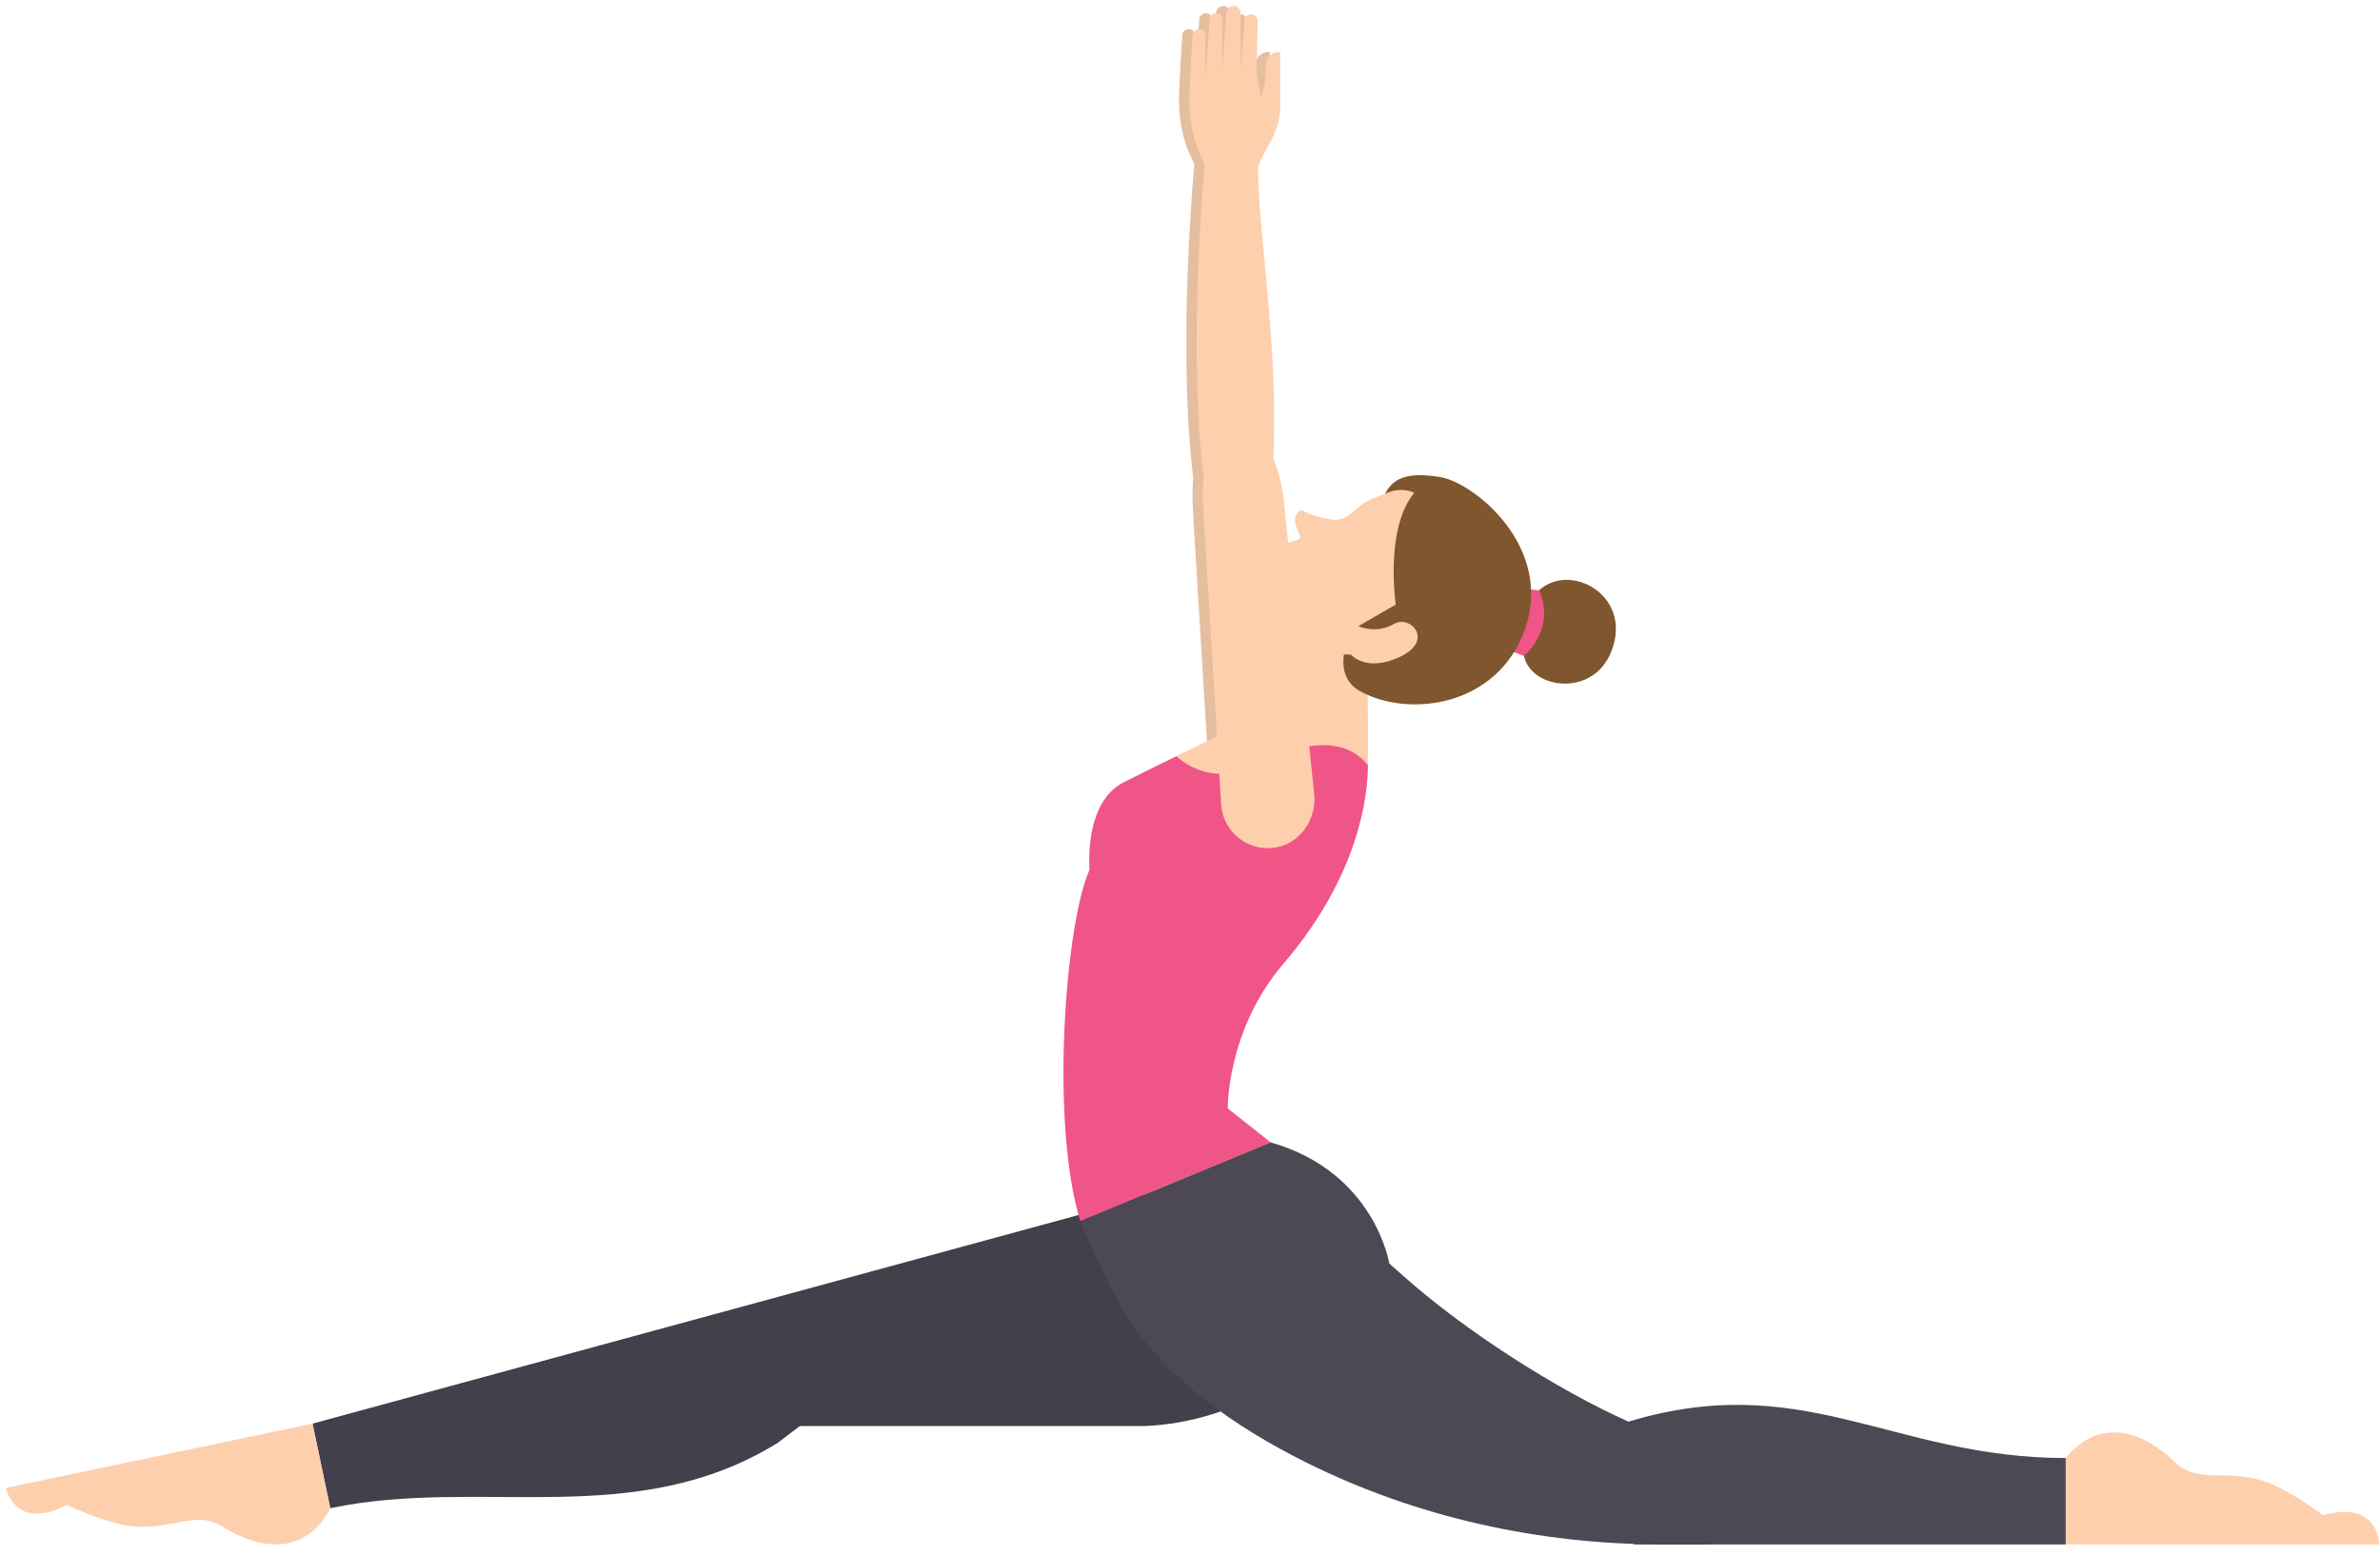 <svg width="176" height="115" viewBox="0 0 176 115" fill="none" xmlns="http://www.w3.org/2000/svg">
<path d="M80.478 89.554C88.675 86.642 94.848 87.369 98.731 88.602C101.366 89.439 102.512 92.523 101.039 94.863C101.001 94.938 100.964 95.012 100.926 95.086C97.784 101.226 91.516 105.138 84.625 105.428H44.555C44.555 105.428 70.832 92.981 80.478 89.554Z" fill="#433F4B"/>
<path d="M57.517 106.665L79.631 89.86L23.111 105.247L24.422 111.5C35.593 109.159 46.908 113.223 57.517 106.665Z" fill="#433F4B"/>
<path d="M24.423 111.5C23.488 113.392 21.064 115.704 16.368 112.812C14.236 111.499 12.137 113.592 8.497 112.593C6.721 112.105 4.938 111.265 4.938 111.265C1.109 113.242 0.429 110.002 0.429 110.002L23.112 105.247L24.423 111.5Z" fill="#FDCFAD"/>
<path d="M94.245 37.731L96.412 58.657C96.63 60.559 95.364 62.416 93.466 62.674C91.458 62.947 89.671 61.464 89.537 59.475L88.248 38.301C88.178 37.255 88.076 35.143 88.492 34.187C89.093 32.807 90.565 31.702 92.918 32.876C93.703 34.307 94.099 35.9 94.225 37.527C94.23 37.596 94.237 37.664 94.245 37.731Z" fill="#E5BD9F"/>
<path d="M88.242 35.346C88.242 35.346 87.032 27.238 88.321 12.097C88.412 11.032 92.273 11.313 92.273 12.607C92.273 17.205 93.858 26.103 93.365 34.45C93.273 36.022 88.242 35.346 88.242 35.346Z" fill="#E5BD9F"/>
<path d="M87.184 7.448C87.184 10.663 88.595 12.53 88.595 12.53H92.263C92.263 11.62 93.902 10.005 93.902 8.038V7.25V3.845H93.788C93.312 3.845 92.911 4.203 92.859 4.677L92.768 6.226L92.488 7.202C92.488 7.202 92.205 5.944 92.161 5.44L92.234 1.562C92.239 1.313 92.055 1.1 91.808 1.067C91.528 1.03 91.275 1.236 91.255 1.518L90.987 5.248L90.976 0.947C90.966 0.665 90.734 0.441 90.451 0.441C90.171 0.441 89.941 0.66 89.927 0.94L89.604 5.28L89.652 1.431C89.634 1.126 89.341 0.913 89.046 0.991C88.837 1.046 88.69 1.234 88.687 1.45L88.347 5.782L88.381 2.602C88.362 2.335 88.128 2.136 87.862 2.16C87.616 2.182 87.428 2.389 87.428 2.636C87.428 2.636 87.184 6.272 87.184 7.448Z" fill="#E5BD9F"/>
<path d="M98.344 45.633L101.098 47.416C101.098 47.416 101.187 52.861 101.156 56.567C101.125 60.273 99.647 65.717 94.923 71.222C90.706 76.137 90.789 81.94 90.789 81.94L79.27 78.169C79.27 78.169 78.771 68.25 80.574 64.305C80.574 64.305 80.119 59.375 83.067 57.852C85.085 56.809 90.527 54.241 93.952 52.373C94.443 52.105 95.513 48.986 95.117 46.862L98.344 45.633Z" fill="#FDCFAD"/>
<path d="M112.697 48.49C113.224 51.082 118.433 51.723 119.394 47.389C120.197 43.77 116.03 41.634 113.809 43.641C112.362 44.948 112.546 47.746 112.697 48.49Z" fill="#7F562D"/>
<path d="M111.56 48.073L112.698 48.49C112.698 48.49 115.098 46.515 113.809 43.641L112.741 43.527L111.56 48.073Z" fill="#F05587"/>
<path d="M102.077 37.431C102.624 35.428 103.741 34.834 106.46 35.26C109.011 35.658 114.909 40.447 112.773 46.51C110.74 52.279 104.14 53.072 100.595 51.109C98.606 50.008 99.578 47.645 99.578 47.645C99.578 47.645 101.437 39.773 102.077 37.431Z" fill="#7F562D"/>
<path d="M104.584 36.434C104.584 36.434 103.793 35.985 102.704 36.387C102.164 36.587 101.984 36.673 101.346 36.936C100.141 37.433 99.78 38.592 98.475 38.415C97.17 38.238 96.29 37.722 96.29 37.722C96.29 37.722 95.896 37.766 95.776 38.286C95.655 38.806 96.24 39.568 96.117 39.772C95.995 39.977 95.147 40.133 95.147 40.133C95.147 40.133 94.647 40.254 94.641 40.959C94.208 40.707 93.778 41.033 93.781 41.529C93.784 42.025 93.403 42.169 92.762 42.306C92.121 42.443 91.526 42.973 92.651 44.391C93.776 45.81 95.873 48.325 99.903 48.396C99.903 48.396 101.042 49.748 103.561 48.543C106.08 47.338 104.288 45.438 103.1 46.121C101.733 46.908 100.451 46.289 100.451 46.289C100.451 46.289 101.337 45.779 103.216 44.697C103.219 44.699 102.375 39.107 104.584 36.434Z" fill="#FDCFAD"/>
<path d="M90.788 81.94C90.788 81.94 90.705 76.137 94.923 71.222C99.647 65.717 101.125 60.273 101.156 56.567C99.419 54.389 96.242 54.817 92.79 56.567C89.338 58.317 87.006 55.903 87.006 55.903C85.364 56.709 83.91 57.418 83.067 57.853C80.119 59.376 80.574 64.306 80.574 64.306C78.772 68.251 77.647 83.066 79.891 90.28L93.965 84.456L90.788 81.94Z" fill="#F05587"/>
<path d="M95.011 37.731L97.178 58.657C97.396 60.559 96.13 62.416 94.232 62.674C92.224 62.947 90.437 61.464 90.303 59.475L89.014 38.301C88.944 37.255 88.842 35.143 89.258 34.187C89.859 32.807 91.331 31.702 93.684 32.876C94.469 34.307 94.865 35.9 94.991 37.527C94.997 37.596 95.003 37.664 95.011 37.731Z" fill="#FDCFAD"/>
<path d="M89.009 35.346C89.009 35.346 87.799 27.238 89.088 12.097C89.179 11.032 93.04 11.313 93.04 12.607C93.04 17.205 94.625 26.103 94.132 34.45C94.04 36.022 89.009 35.346 89.009 35.346Z" fill="#FDCFAD"/>
<path d="M87.95 7.448C87.95 10.663 89.361 12.53 89.361 12.53H93.029C93.029 11.62 94.668 10.005 94.668 8.038V7.25V3.845H94.554C94.077 3.845 93.677 4.203 93.625 4.677L93.534 6.226L93.254 7.202C93.254 7.202 92.971 5.944 92.927 5.44L93 1.562C93.005 1.313 92.821 1.1 92.574 1.067C92.294 1.03 92.041 1.236 92.021 1.518L91.753 5.248L91.742 0.947C91.732 0.665 91.5 0.441 91.217 0.441C90.937 0.441 90.707 0.66 90.693 0.94L90.37 5.28L90.418 1.431C90.401 1.126 90.107 0.913 89.812 0.991C89.603 1.046 89.456 1.234 89.453 1.45L89.113 5.782L89.147 2.602C89.128 2.335 88.894 2.136 88.628 2.16C88.382 2.182 88.194 2.389 88.194 2.636C88.194 2.636 87.95 6.272 87.95 7.448Z" fill="#FDCFAD"/>
<path d="M120.425 105.103C115.043 102.693 108.344 98.374 103.93 94.465L102.738 93.409C102.738 93.409 101.671 86.644 93.964 84.456L79.89 90.28C80.692 92.242 81.944 95.049 83.309 97.252C86.216 101.941 91.334 105.5 96.583 108.114C104.778 112.196 113.859 114.179 123.014 114.179H126.534L120.425 105.103Z" fill="#4C4854"/>
<path d="M120.827 114.179H152.762V107.79C139.806 107.79 133.24 101.015 119.925 105.257L120.827 114.179Z" fill="#4C4854"/>
<path d="M152.762 107.789C154.065 106.129 156.912 104.364 160.915 108.158C162.733 109.881 165.216 108.262 168.574 109.988C170.212 110.829 171.785 112.017 171.785 112.017C175.939 110.868 175.939 114.178 175.939 114.178H152.763V107.789H152.762Z" fill="#FDCFAD"/>
</svg>
